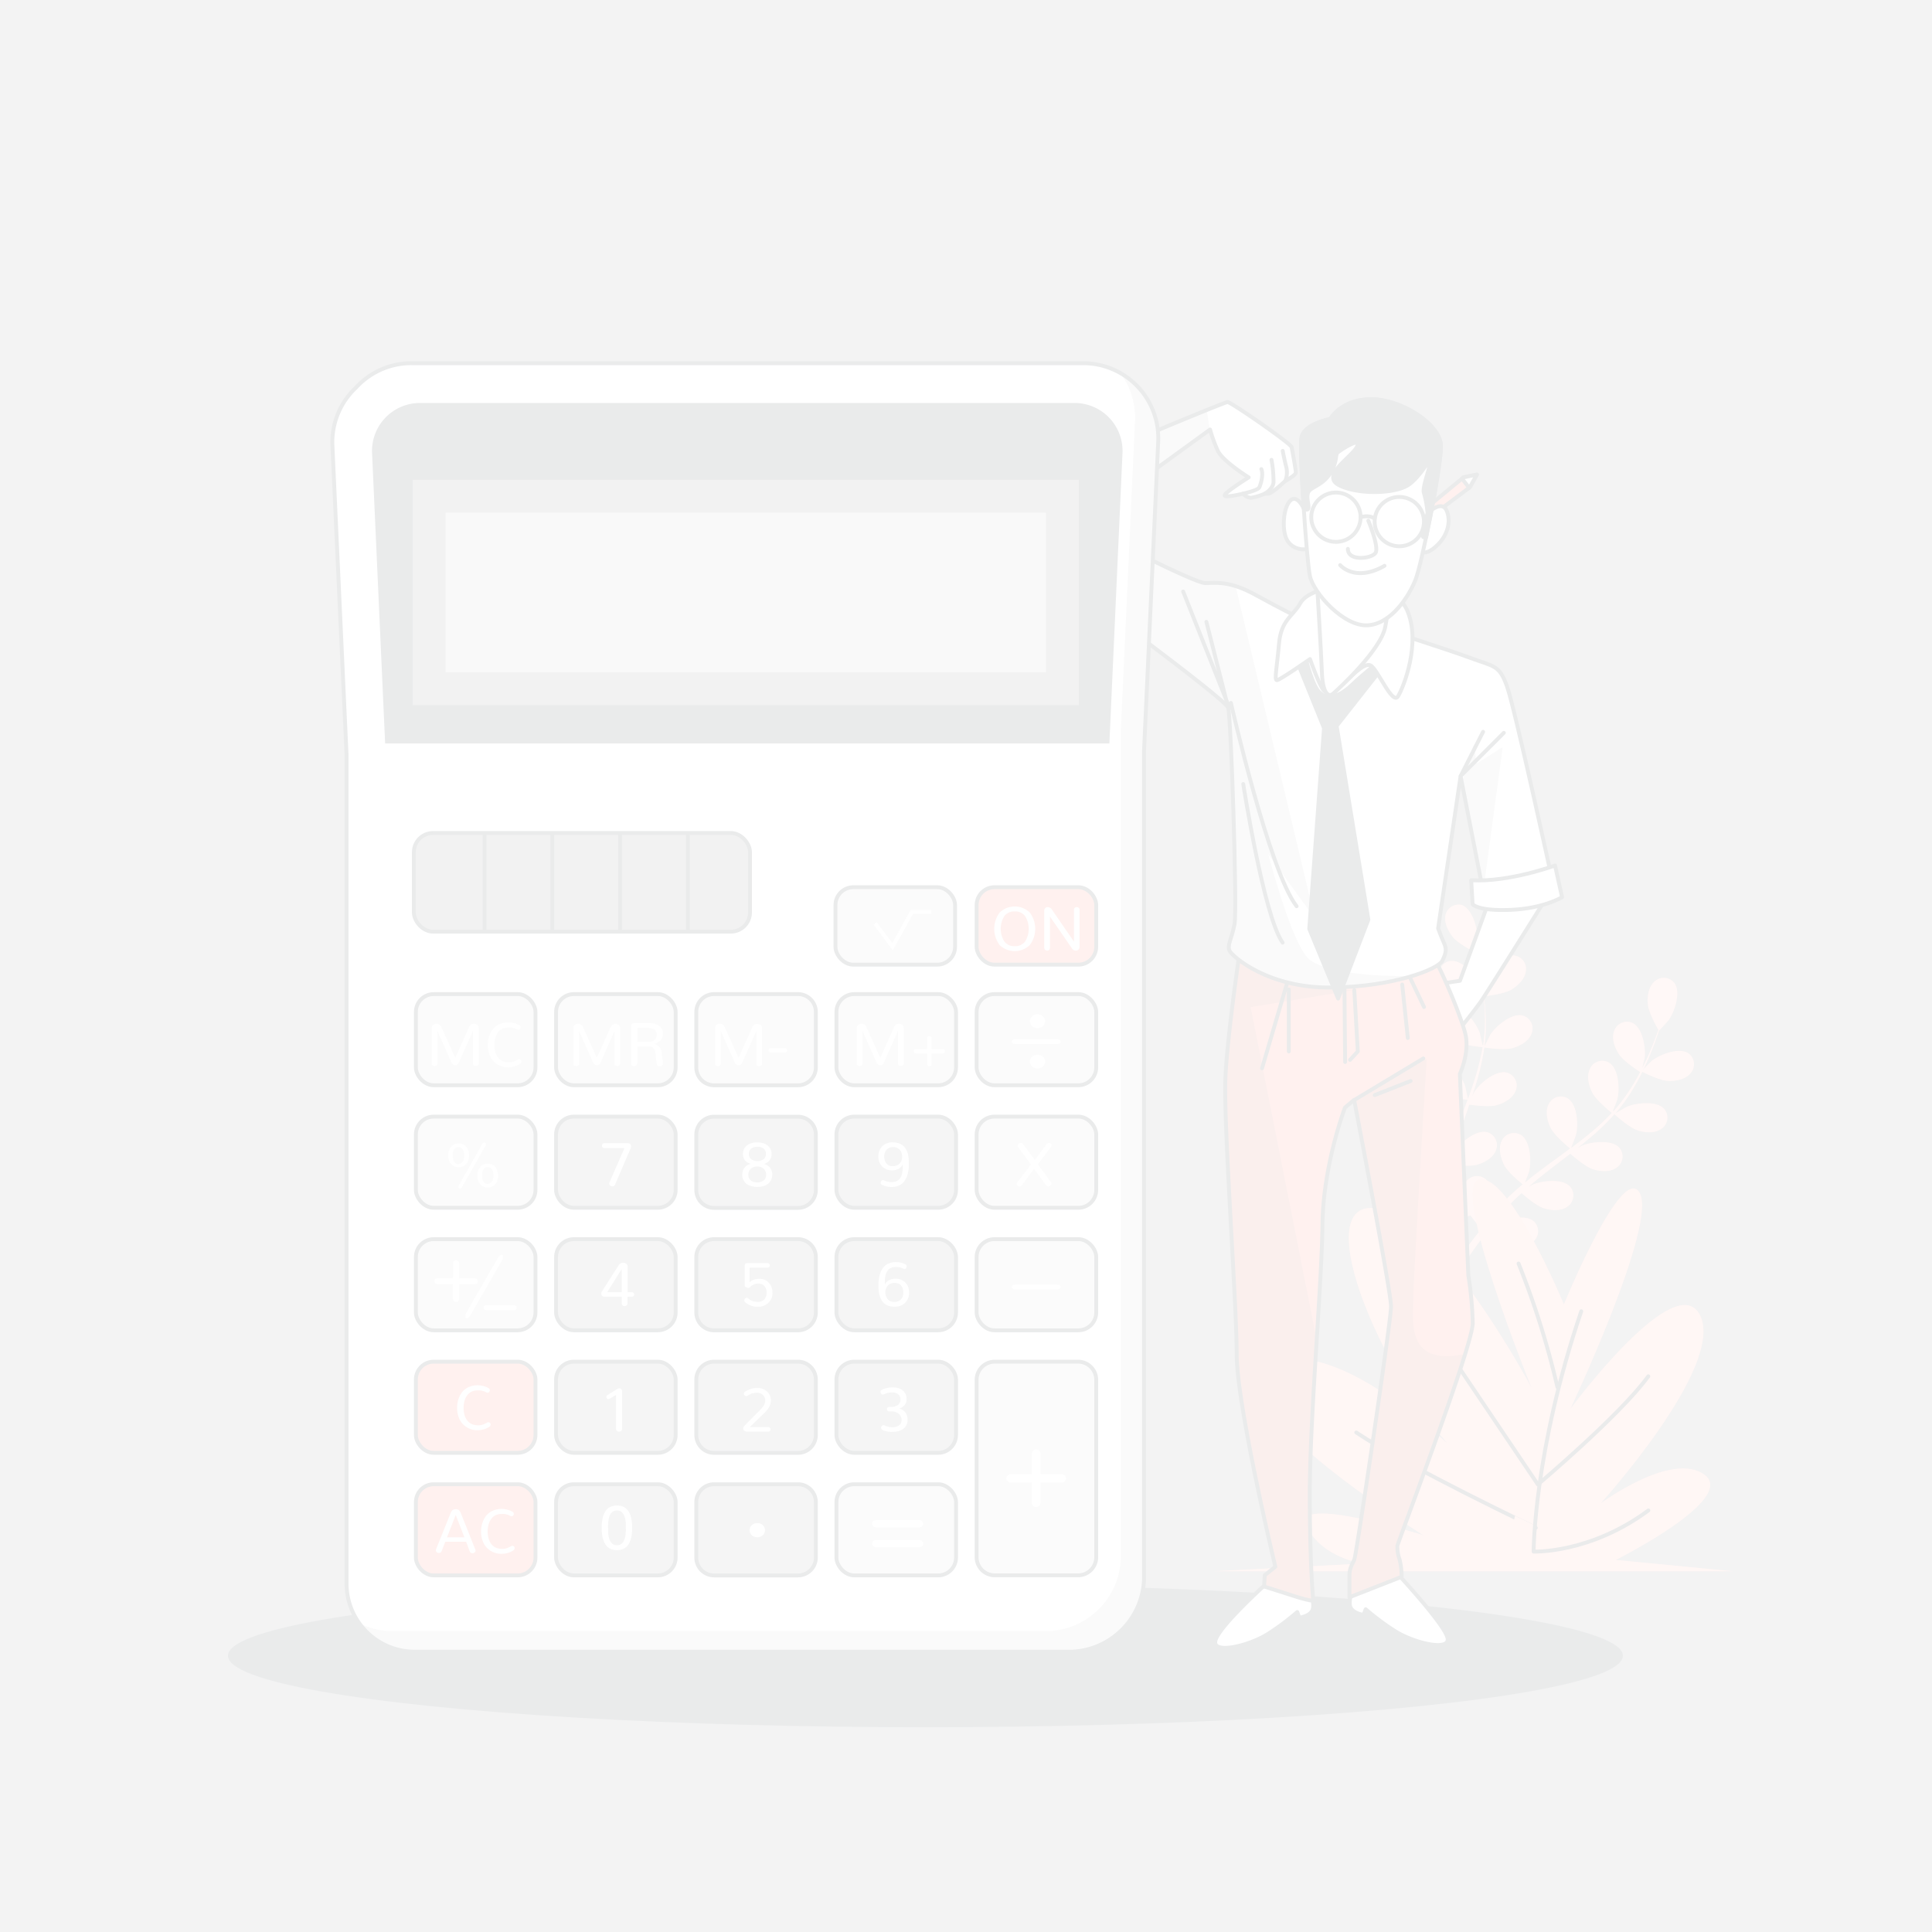 <svg xmlns="http://www.w3.org/2000/svg" opacity=".1" viewBox="0 0 500 500"><rect x="0" y="0" width="500" height="500" fill="#808080" stroke="none"/><defs><clipPath id="a"><path d="M321.14 244.22s-3.46 23-4 34.63 2.92 58.33 2.92 71.63 10 55 10 55l-2.74 2.19-.18 2.91 8 2.55c4 1.28 4.74 1.1 4.74 1.1s-.91-8.57-.91-27.71 3.1-54.13 3.28-69.63 5.83-30.25 5.83-30.25l2.37-2s9.55 49.62 9.55 53.45-8.93 64-9.48 65.43-1.28 2.19-1.28 4.2v5.65l13.49-5.29a17.4 17.4 0 0 0-.54-4.56 9.3 9.3 0 0 1-.55-3.46c0-.55 19.5-51.76 19.5-57.6a89 89 0 0 0-1.14-12.39l-2.19-52.13s2.55-5.47 1.46-10.21-7.11-18.77-8.2-19.68-38.81 6.01-49.93-3.83" style="fill:#ff725e;stroke:#263238;stroke-linecap:round;stroke-linejoin:round"/></clipPath><clipPath id="b"><path d="M266.83 141.05s-7.66-9.48-7.66-11.3 57.6-25.7 58.51-25.7 16.41 10.75 16.59 11.67 1.09 5.83 1.09 6.56-2.73 2.18-2.73 2.18-3.47 3.29-4.38 3.29h-.91a14.8 14.8 0 0 1-3.64 1.09 3.1 3.1 0 0 1-2-1.09s-5.1 1.27-4.74.36 6.2-4.56 6.2-4.56-6.74-4.19-8-6.92a37.6 37.6 0 0 1-2-5.47L277.58 137Z" style="fill:#fff;stroke:#263238;stroke-linecap:round;stroke-linejoin:round"/></clipPath><clipPath id="c"><path d="M337.55 160.55S331.9 157.82 325 154s-10.39-3.1-13.12-3.1-26.8-12.39-26.8-12.39l-10.78 10.93s42.83 31.35 43.56 33.72 2.37 52.13 1.64 56-2 5.47-1.27 6.93 10 9.66 26.25 9.48 27.7-4.74 28.79-6.93 1.1-3.1.37-4.74-1.46-3.64-1.46-3.64l5.82-39.42 5.84 29.89s2.91 1.64 9.11.55 8.93-2.74 8.93-2.74-9.84-45.2-11.85-50.85-3.28-5.11-9.66-7.47-23.15-7.66-23.15-7.66Z" style="fill:#fff;stroke:#263238;stroke-linecap:round;stroke-linejoin:round"/></clipPath><clipPath id="d"><path d="M280.33 94H106.45a19.35 19.35 0 0 0-14.3 6.3 19.36 19.36 0 0 0-6.12 15l3.66 80v214.53a17.62 17.62 0 0 0 17.62 17.62h170.13a19.49 19.49 0 0 0 18.63-18.63V194.34l3.67-80A19.43 19.43 0 0 0 280.33 94Z" style="fill:#fff;stroke:#263238;stroke-miterlimit:10"/></clipPath></defs><ellipse cx="239.5" cy="428.5" rx="180.5" ry="18.5" style="fill:#263238"/><path d="M384 257.87c-.06 0 .65-3.52.72-3.73.82-2.51 3.87-6.89 6.82-6.88a3.49 3.49 0 0 1 3.36 4c-.21 2.08-2.08 3.85-3.76 4.87-1.97 1.17-7.14 1.74-7.14 1.74" style="fill:#ff725e"/><path d="M378.29 234.2c2.78 1 4.16 6.14 4.07 8.78 0 .23-.53 3.78-.58 3.75.22.81.45 1.68.69 2.64.41 1.77.87 3.78 1.22 6a63 63 0 0 1 .78 7.21 45.5 45.5 0 0 1-.27 8.1.4.4 0 0 1 0 .1c.37-.79 1.46-2.95 1.56-3.11 1.45-2.2 5.54-5.62 8.39-4.83a3.5 3.5 0 0 1 2.19 4.72c-.75 1.94-3 3.16-4.91 3.7-2.14.61-6.9-.11-7.28-.17a63 63 0 0 1-1.76 8.07q-.66 2.33-1.43 4.63c.33-.67.64-1.26.69-1.34 1.45-2.21 5.54-5.62 8.39-4.84a3.5 3.5 0 0 1 2.2 4.72c-.76 1.95-3 3.16-4.92 3.7s-6 0-7.07-.14c-.21.59-.4 1.18-.6 1.77-1 2.82-2 5.64-2.85 8.42-.31 1-.58 2-.86 2.94.3-.59.56-1.09.61-1.16 1.45-2.2 5.54-5.62 8.39-4.83a3.49 3.49 0 0 1 2.19 4.72c-.75 1.94-3 3.16-4.91 3.7s-5.6.06-6.89-.12c-.25 1-.5 2-.7 3-.12.68-.28 1.32-.36 2s-.19 1.36-.28 2c-.14 1.3-.28 2.63-.38 3.89-.08.88-.13 1.72-.19 2.56.3-1 .92-2.89 1-3a13.56 13.56 0 0 1 4.53-5.15 3.8 3.8 0 0 1 .38-.68 3.5 3.5 0 0 1 5.14-.8c2.24 1.93 1.68 7.23.65 9.66-.06.15-.89 1.63-1.43 2.55.4-.49.78-1 1.2-1.48.82-1 1.67-2 2.58-3.05l1.38-1.5c.45-.51 1-1 1.49-1.49a75 75 0 0 1 3.73-3.33c-.88-.72-4-3.32-4.85-5.09s-1.52-4.25-.6-6.12a3.5 3.5 0 0 1 5-1.58c2.5 1.57 2.75 6.9 2.1 9.46 0 .15-.71 1.94-1.1 2.91.78-.64 1.55-1.29 2.36-1.92 2.34-1.8 4.76-3.56 7.17-5.32.74-.54 1.46-1.08 2.19-1.63-.31-.25-4-3.27-5-5.25-.88-1.76-1.51-4.25-.59-6.12a3.49 3.49 0 0 1 5-1.57c2.5 1.57 2.76 6.89 2.11 9.45-.05.19-1 2.75-1.3 3.39 1.61-1.19 3.2-2.4 4.72-3.66a60 60 0 0 0 5.85-5.44c-.15-.12-4.06-3.25-5.07-5.28-.89-1.76-1.52-4.25-.6-6.12a3.49 3.49 0 0 1 5-1.58c2.51 1.57 2.76 6.9 2.11 9.46 0 .16-.78 2.12-1.15 3l.14.09a46 46 0 0 0 4.8-6.44c.79-1.25 1.47-2.49 2.11-3.71-.79-.51-4.36-2.87-5.48-4.6s-2-4.06-1.26-6a3.5 3.5 0 0 1 4.76-2.11c2.66 1.29 3.49 6.55 3.13 9.17 0 .14-.38 1.56-.66 2.59.28-.55.58-1.12.83-1.65 1-2 1.74-3.92 2.41-5.61.37-1 .68-1.84 1-2.67-.51-.9-2.53-4.56-2.73-6.57s.12-4.52 1.66-5.93a3.5 3.5 0 0 1 5.19.32c1.77 2.37.08 7.43-1.44 9.58-.13.19-2.53 2.86-2.56 2.81-.26.8-.55 1.65-.88 2.58-.63 1.71-1.36 3.63-2.29 5.67a62 62 0 0 1-3.32 6.44 45.4 45.4 0 0 1-4.7 6.61.2.2 0 0 1-.07.07c.74-.45 2.84-1.65 3-1.73 2.42-1 7.72-1.62 9.66.6a3.5 3.5 0 0 1-.77 5.15c-1.71 1.2-4.27 1-6.14.37-2.12-.67-5.7-3.9-6-4.16a62 62 0 0 1-5.92 5.77c-1.22 1-2.48 2.06-3.75 3.07.65-.37 1.23-.7 1.32-.74 2.42-1 7.72-1.63 9.66.6a3.49 3.49 0 0 1-.77 5.14c-1.7 1.21-4.26 1-6.14.38s-5-3.3-5.83-4l-1.47 1.14c-2.37 1.82-4.75 3.62-7 5.46-.8.65-1.57 1.31-2.34 2l1.15-.64c2.42-1 7.72-1.63 9.66.6a3.51 3.51 0 0 1-.77 5.15c-1.7 1.2-4.26 1-6.14.37s-4.71-3-5.68-3.89c-.77.7-1.54 1.41-2.25 2.13-.47.5-1 .95-1.41 1.47l-1.35 1.53c-.83 1-1.68 2-2.46 3-.55.69-1.06 1.36-1.57 2 .79-.65 2.36-1.9 2.51-2 2.23-1.4 7.38-2.78 9.64-.87a3.49 3.49 0 0 1 0 5.2c-1.5 1.45-4.06 1.6-6 1.3-2.14-.34-6-2.86-6.51-3.18-.84 1.11-1.66 2.2-2.41 3.25-2.61 3.61-4.65 6.71-6 8.9-.05.08-.1.15-.14.23l-1.81-.88.28-.43c1.46-2.19 3.59-5.28 6.3-8.86.86-1.14 1.8-2.34 2.77-3.56a38 38 0 0 1-2.81-3.47c-2.07.81-6.39.85-6.95.85-.09 1.39-.17 2.75-.22 4-.19 4.45-.17 8.17-.13 10.76v.3l-2-1c0-2.58.1-6.07.36-10.19.09-1.42.21-2.94.35-4.49-.55-.14-5.05-1.29-6.75-2.65-1.54-1.23-3.16-3.22-3.1-5.31a3.5 3.5 0 0 1 3.85-3.51c2.93.38 5.39 5.11 5.87 7.7 0 .16.15 1.85.21 2.92.06-.63.11-1.25.18-1.9.13-1.29.3-2.58.47-4l.33-2c.1-.67.28-1.37.42-2.07.36-1.6.8-3.21 1.27-4.82-1.13-.12-5.14-.59-6.85-1.58s-3.61-2.71-3.87-4.78a3.5 3.5 0 0 1 3.27-4.05c2.95-.07 6.1 4.23 7 6.73.05.15.47 2 .69 3 .29-1 .58-1.93.91-2.9.95-2.79 2-5.59 3-8.39.32-.86.62-1.71.93-2.57-.4 0-5.18-.49-7.1-1.6-1.71-1-3.61-2.71-3.87-4.78a3.49 3.49 0 0 1 3.27-4.05c2.95-.07 6.1 4.23 7 6.72.06.19.67 2.87.79 3.55.68-1.88 1.34-3.77 1.92-5.66a62.5 62.5 0 0 0 1.88-7.76c-.19 0-5.18-.48-7.15-1.61-1.71-1-3.61-2.71-3.87-4.78a3.5 3.5 0 0 1 3.27-4.05c2.95-.07 6.1 4.23 7 6.73.06.16.52 2.2.72 3.17h.17a45 45 0 0 0 .44-8c0-1.48-.14-2.89-.28-4.26-.94 0-5.22 0-7.11-.81s-3.89-2.3-4.37-4.33a3.49 3.49 0 0 1 2.8-4.38c2.93-.39 6.53 3.54 7.67 5.92.06.13.55 1.51.88 2.53-.07-.62-.13-1.26-.21-1.85-.3-2.21-.71-4.22-1.09-6-.22-1-.45-1.92-.66-2.76-.93-.47-4.63-2.41-5.9-4s-2.4-3.83-1.89-5.86a3.49 3.49 0 0 1 4.17-2.47" style="fill:#ff725e"/><path d="M431.71 279.75c-2.32-.1-6.93-2.47-6.93-2.47s2.48-2.56 2.66-2.71c2.06-1.64 7-3.61 9.48-2a3.5 3.5 0 0 1 .61 5.17c-1.32 1.64-3.85 2.09-5.82 2.01" style="fill:#ff725e"/><g style="opacity:.5"><path d="M384 257.87c-.06 0 .65-3.52.72-3.73.82-2.51 3.87-6.89 6.82-6.88a3.49 3.49 0 0 1 3.36 4c-.21 2.08-2.08 3.85-3.76 4.87-1.97 1.17-7.14 1.74-7.14 1.74" style="fill:#fff"/><path d="M378.29 234.2c2.78 1 4.16 6.14 4.07 8.78 0 .23-.53 3.78-.58 3.75.22.81.45 1.68.69 2.64.41 1.77.87 3.78 1.22 6a63 63 0 0 1 .78 7.21 45.5 45.5 0 0 1-.27 8.1.4.4 0 0 1 0 .1c.37-.79 1.46-2.95 1.56-3.11 1.45-2.2 5.54-5.62 8.39-4.83a3.5 3.5 0 0 1 2.19 4.72c-.75 1.94-3 3.16-4.91 3.7-2.14.61-6.9-.11-7.28-.17a63 63 0 0 1-1.76 8.07q-.66 2.33-1.43 4.63c.33-.67.64-1.26.69-1.34 1.45-2.21 5.54-5.62 8.39-4.84a3.5 3.5 0 0 1 2.2 4.72c-.76 1.95-3 3.16-4.92 3.7s-6 0-7.07-.14c-.21.59-.4 1.18-.6 1.77-1 2.82-2 5.64-2.85 8.42-.31 1-.58 2-.86 2.94.3-.59.56-1.09.61-1.16 1.45-2.2 5.54-5.62 8.39-4.83a3.49 3.49 0 0 1 2.19 4.72c-.75 1.94-3 3.16-4.91 3.7s-5.6.06-6.89-.12c-.25 1-.5 2-.7 3-.12.68-.28 1.32-.36 2s-.19 1.36-.28 2c-.14 1.3-.28 2.63-.38 3.89-.08.88-.13 1.72-.19 2.56.3-1 .92-2.89 1-3a13.56 13.56 0 0 1 4.53-5.15 3.8 3.8 0 0 1 .38-.68 3.5 3.5 0 0 1 5.14-.8c2.24 1.93 1.68 7.23.65 9.66-.06.15-.89 1.63-1.43 2.55.4-.49.78-1 1.2-1.48.82-1 1.67-2 2.58-3.05l1.38-1.5c.45-.51 1-1 1.49-1.49a75 75 0 0 1 3.73-3.33c-.88-.72-4-3.32-4.85-5.09s-1.52-4.25-.6-6.12a3.5 3.5 0 0 1 5-1.58c2.5 1.57 2.75 6.9 2.1 9.46 0 .15-.71 1.94-1.1 2.91.78-.64 1.55-1.29 2.36-1.92 2.34-1.8 4.76-3.56 7.17-5.32.74-.54 1.46-1.08 2.19-1.63-.31-.25-4-3.27-5-5.25-.88-1.76-1.51-4.25-.59-6.12a3.49 3.49 0 0 1 5-1.57c2.5 1.57 2.76 6.89 2.11 9.45-.05.19-1 2.75-1.3 3.39 1.61-1.19 3.2-2.4 4.72-3.66a60 60 0 0 0 5.85-5.44c-.15-.12-4.06-3.25-5.07-5.28-.89-1.76-1.52-4.25-.6-6.12a3.49 3.49 0 0 1 5-1.58c2.51 1.57 2.76 6.9 2.11 9.46 0 .16-.78 2.12-1.15 3l.14.09a46 46 0 0 0 4.8-6.44c.79-1.25 1.47-2.49 2.11-3.71-.79-.51-4.36-2.87-5.48-4.6s-2-4.06-1.26-6a3.5 3.5 0 0 1 4.76-2.11c2.66 1.29 3.49 6.55 3.13 9.17 0 .14-.38 1.56-.66 2.59.28-.55.58-1.12.83-1.65 1-2 1.74-3.92 2.41-5.61.37-1 .68-1.84 1-2.67-.51-.9-2.53-4.56-2.73-6.57s.12-4.52 1.66-5.93a3.5 3.5 0 0 1 5.19.32c1.77 2.37.08 7.43-1.44 9.58-.13.19-2.53 2.86-2.56 2.81-.26.8-.55 1.65-.88 2.58-.63 1.71-1.36 3.63-2.29 5.67a62 62 0 0 1-3.32 6.44 45.4 45.4 0 0 1-4.7 6.61.2.2 0 0 1-.07.07c.74-.45 2.84-1.65 3-1.73 2.42-1 7.72-1.62 9.66.6a3.5 3.5 0 0 1-.77 5.15c-1.71 1.2-4.27 1-6.14.37-2.12-.67-5.7-3.9-6-4.16a62 62 0 0 1-5.92 5.77c-1.22 1-2.48 2.06-3.75 3.07.65-.37 1.23-.7 1.32-.74 2.42-1 7.72-1.63 9.66.6a3.49 3.49 0 0 1-.77 5.14c-1.7 1.21-4.26 1-6.14.38s-5-3.3-5.83-4l-1.47 1.14c-2.37 1.82-4.75 3.62-7 5.46-.8.65-1.57 1.31-2.34 2l1.15-.64c2.42-1 7.72-1.63 9.66.6a3.51 3.51 0 0 1-.77 5.15c-1.7 1.2-4.26 1-6.14.37s-4.71-3-5.68-3.89c-.77.7-1.54 1.41-2.25 2.13-.47.5-1 .95-1.41 1.47l-1.35 1.53c-.83 1-1.68 2-2.46 3-.55.69-1.06 1.36-1.57 2 .79-.65 2.36-1.9 2.51-2 2.23-1.4 7.38-2.78 9.64-.87a3.49 3.49 0 0 1 0 5.2c-1.5 1.45-4.06 1.6-6 1.3-2.14-.34-6-2.86-6.51-3.18-.84 1.11-1.66 2.2-2.41 3.25-2.61 3.61-4.65 6.71-6 8.9-.05.08-.1.15-.14.23l-1.81-.88.28-.43c1.46-2.19 3.59-5.28 6.3-8.86.86-1.14 1.8-2.34 2.77-3.56a38 38 0 0 1-2.81-3.47c-2.07.81-6.39.85-6.95.85-.09 1.39-.17 2.75-.22 4-.19 4.45-.17 8.17-.13 10.76v.3l-2-1c0-2.58.1-6.07.36-10.19.09-1.42.21-2.94.35-4.49-.55-.14-5.05-1.29-6.75-2.65-1.54-1.23-3.16-3.22-3.1-5.31a3.5 3.5 0 0 1 3.85-3.51c2.93.38 5.39 5.11 5.87 7.7 0 .16.15 1.85.21 2.92.06-.63.11-1.25.18-1.9.13-1.29.3-2.58.47-4l.33-2c.1-.67.28-1.37.42-2.07.36-1.6.8-3.21 1.27-4.82-1.13-.12-5.14-.59-6.85-1.58s-3.61-2.71-3.87-4.78a3.5 3.5 0 0 1 3.27-4.05c2.95-.07 6.1 4.23 7 6.73.05.15.47 2 .69 3 .29-1 .58-1.93.91-2.9.95-2.79 2-5.59 3-8.39.32-.86.62-1.71.93-2.57-.4 0-5.18-.49-7.1-1.6-1.71-1-3.61-2.71-3.87-4.78a3.49 3.49 0 0 1 3.27-4.05c2.95-.07 6.1 4.23 7 6.72.06.19.67 2.87.79 3.55.68-1.88 1.34-3.77 1.92-5.66a62.5 62.5 0 0 0 1.88-7.76c-.19 0-5.18-.48-7.15-1.61-1.71-1-3.61-2.71-3.87-4.78a3.5 3.5 0 0 1 3.27-4.05c2.95-.07 6.1 4.23 7 6.73.06.16.52 2.2.72 3.17h.17a45 45 0 0 0 .44-8c0-1.48-.14-2.89-.28-4.26-.94 0-5.22 0-7.11-.81s-3.89-2.3-4.37-4.33a3.49 3.49 0 0 1 2.8-4.38c2.93-.39 6.53 3.54 7.67 5.92.06.13.55 1.51.88 2.53-.07-.62-.13-1.26-.21-1.85-.3-2.21-.71-4.22-1.09-6-.22-1-.45-1.92-.66-2.76-.93-.47-4.63-2.41-5.9-4s-2.4-3.83-1.89-5.86a3.49 3.49 0 0 1 4.17-2.47" style="fill:#fff"/><path d="M431.71 279.75c-2.32-.1-6.93-2.47-6.93-2.47s2.48-2.56 2.66-2.71c2.06-1.64 7-3.61 9.48-2a3.5 3.5 0 0 1 .61 5.17c-1.32 1.64-3.85 2.09-5.82 2.01" style="fill:#fff"/></g><path d="M404.74 337.57s-14-33.78-21.85-32.31 13.45 53.85 13.45 53.85-24.66-46.51-41.47-46.51 6.13 51.4 27.46 68.54c0 0-33.62-36.23-53.24-28.39s39.23 44.54 39.23 44.54-34.18-10.77-30.26-2.44 14.57 9.79 14.57 9.79l-38.67 2h134.49l-30.26-2.94s31.38-15.67 23-22-26.9 7.34-26.9 7.34 31.94-35.24 25.78-48.46-33.63 24-33.63 24 22.42-47.48 17.94-55.8-19.64 28.79-19.64 28.79" style="fill:#ff725e"/><path d="M404.74 337.57s-14-33.78-21.85-32.31 13.45 53.85 13.45 53.85-24.66-46.51-41.47-46.51 6.13 51.4 27.46 68.54c0 0-33.62-36.23-53.24-28.39s39.23 44.54 39.23 44.54-34.18-10.77-30.26-2.44 14.57 9.79 14.57 9.79l-38.67 2h134.49l-30.26-2.94s31.38-15.67 23-22-26.9 7.34-26.9 7.34 31.94-35.24 25.78-48.46-33.63 24-33.63 24 22.42-47.48 17.94-55.8-19.64 28.79-19.64 28.79" style="fill:#fff;opacity:.4"/><path d="M409.23 339.35c-12.33 36.42-12.33 62.2-12.33 62.2s14.57.56 29.7-10.65" style="fill:none;stroke:#263238;stroke-linecap:round;stroke-linejoin:round"/><path d="M403.06 359A218 218 0 0 0 393 327" style="fill:none;stroke:#263238;stroke-linecap:round;stroke-linejoin:round"/><path d="M366.64 337.67 398 384.18s21.29-17.93 28.58-28m-29.12 39.21S364.4 379.7 351 370.73" style="fill:none;stroke:#263238;stroke-linecap:round;stroke-linejoin:round"/><path d="m385.12 233.83-7.29 20-4.92.73 3.46 13.49s5.29-6.57 6.93-8.94 17.7-28.02 17.7-28.02Zm-57.23 175.89s-12.21 10.94-13.31 14.77 8.93 1.45 13.86-1.83a64 64 0 0 0 7.29-5.47l.54 1.46s2.92-.36 3.47-2.18-1.1-6.2-1.1-6.2Zm33.17-3.1s12.43 13.31 13.52 17.14-8.93 1.45-13.85-1.83a65 65 0 0 1-7.29-5.46l-.55 1.45s-2.92-.36-3.46-2.18 1.09-6.2 1.09-6.2Z" style="fill:#fff;stroke:#263238;stroke-linecap:round;stroke-linejoin:round"/><path d="M321.14 244.22s-3.46 23-4 34.63 2.92 58.33 2.92 71.63 10 55 10 55l-2.74 2.19-.18 2.91 8 2.55c4 1.28 4.74 1.1 4.74 1.1s-.91-8.57-.91-27.71 3.1-54.13 3.28-69.63 5.83-30.25 5.83-30.25l2.37-2s9.55 49.62 9.55 53.45-8.93 64-9.48 65.43-1.28 2.19-1.28 4.2v5.65l13.49-5.29a17.4 17.4 0 0 0-.54-4.56 9.3 9.3 0 0 1-.55-3.46c0-.55 19.5-51.76 19.5-57.6a89 89 0 0 0-1.14-12.39l-2.19-52.13s2.55-5.47 1.46-10.21-7.11-18.77-8.2-19.68-38.81 6.01-49.93-3.83" style="fill:#ff725e"/><g style="clip-path:url(#a)"><path d="M365.76 336.4c0-5.5 3.47-62.38 3.47-62.38l-18.74 10.66c1.31 6.88 9.48 49.89 9.48 53.41 0 3.83-8.93 64-9.48 65.43s-1.28 2.19-1.28 4.2v5.65l13.49-5.29a17.4 17.4 0 0 0-.54-4.56 9.3 9.3 0 0 1-.55-3.46c0-.44 12.62-33.66 17.55-49.68-15.36 3.35-13.4-8.6-13.4-13.98m-23.43 18.27-1.54-7.76c.07-1.17.15-2.33.22-3.48l-.67 1.22-16.67-84 26.82-4.42c-10.51.25-29.35-12-29.35-12l-4.14 29.1 1.33 56.67 1.75 21.86c.06 1.26.17 2.71.35 4.29l.57 7.18a6.2 6.2 0 0 0 .74 2.08c2.85 17.28 8.34 40.12 8.34 40.12l-2.74 2.19-.18 2.91 8 2.55c4 1.28 4.74 1.1 4.74 1.1s-.91-8.57-.91-27.71c0-7.18.43-16.61 1-26.39a40.6 40.6 0 0 0 2.34-5.51" style="opacity:.2"/></g><path d="M321.14 244.22s-3.46 23-4 34.63 2.92 58.33 2.92 71.63 10 55 10 55l-2.74 2.19-.18 2.91 8 2.55c4 1.28 4.74 1.1 4.74 1.1s-.91-8.57-.91-27.71 3.1-54.13 3.28-69.63 5.83-30.25 5.83-30.25l2.37-2s9.55 49.62 9.55 53.45-8.93 64-9.48 65.43-1.28 2.19-1.28 4.2v5.65l13.49-5.29a17.4 17.4 0 0 0-.54-4.56 9.3 9.3 0 0 1-.55-3.46c0-.55 19.5-51.76 19.5-57.6a89 89 0 0 0-1.14-12.39l-2.19-52.13s2.55-5.47 1.46-10.21-7.11-18.77-8.2-19.68-38.81 6.01-49.93-3.83m29.35 40.46 17.86-10.75m-12.57 9.48 9.29-3.65m-17.13-24.06.18 19.14" style="fill:none;stroke:#263238;stroke-linecap:round;stroke-linejoin:round"/><path d="m350.49 256.25.91 15.86-2 2.18m13.49-19.5 1.45 13.85m.73-15.31 3.47 7.29m-35.55-5.83-6.38 21.69m6.93-20.41v16.04" style="fill:none;stroke:#263238;stroke-linecap:round;stroke-linejoin:round"/><path d="M266.83 141.05s-7.66-9.48-7.66-11.3 57.6-25.7 58.51-25.7 16.41 10.75 16.59 11.67 1.09 5.83 1.09 6.56-2.73 2.18-2.73 2.18-3.47 3.29-4.38 3.29h-.91a14.8 14.8 0 0 1-3.64 1.09 3.1 3.1 0 0 1-2-1.09s-5.1 1.27-4.74.36 6.2-4.56 6.2-4.56-6.74-4.19-8-6.92a37.6 37.6 0 0 1-2-5.47L277.58 137Z" style="fill:#fff"/><g style="clip-path:url(#b)"><path d="M312.31 106.12c-14.46 5.83-53.14 22.14-53.14 23.63 0 1.82 7.66 11.3 7.66 11.3l10.75-4 35.49-25.84Z" style="opacity:.2"/></g><path d="M266.83 141.05s-7.66-9.48-7.66-11.3 57.6-25.7 58.51-25.7 16.41 10.75 16.59 11.67 1.09 5.83 1.09 6.56-2.73 2.18-2.73 2.18-3.47 3.29-4.38 3.29h-.91a14.8 14.8 0 0 1-3.64 1.09 3.1 3.1 0 0 1-2-1.09s-5.1 1.27-4.74.36 6.2-4.56 6.2-4.56-6.74-4.19-8-6.92a37.6 37.6 0 0 1-2-5.47L277.58 137Z" style="fill:none;stroke:#263238;stroke-linecap:round;stroke-linejoin:round"/><path d="M321.69 127.75s3.85-.81 4.22-1.63 1.12-3.22.53-4.72m.9 6.35s2-1.11 2.24-2.83a30.3 30.3 0 0 0-.52-5.91m3.57 5.45a5.84 5.84 0 0 0 .24-3.66c-.52-2-.9-4.11-.9-4.11" style="fill:none;stroke:#263238;stroke-linecap:round;stroke-linejoin:round"/><path d="M337.55 160.55S331.9 157.82 325 154s-10.39-3.1-13.12-3.1-26.8-12.39-26.8-12.39l-10.78 10.93s42.83 31.35 43.56 33.72 2.37 52.13 1.64 56-2 5.47-1.27 6.93 10 9.66 26.25 9.48 27.7-4.74 28.79-6.93 1.1-3.1.37-4.74-1.46-3.64-1.46-3.64l5.82-39.42 5.84 29.89s2.91 1.64 9.11.55 8.93-2.74 8.93-2.74-9.84-45.2-11.85-50.85-3.28-5.11-9.66-7.47-23.15-7.66-23.15-7.66Z" style="fill:#fff"/><g style="clip-path:url(#c)"><path d="M362.2 252.59c-6.62 0-18.62-.83-23.17-4.14s-10.76-27.31-10.76-27.31l12 16.55-20.5-86a20.9 20.9 0 0 0-7.92-.81c-2.74 0-26.8-12.39-26.8-12.39l-10.75 10.95s42.83 31.35 43.56 33.72 2.37 52.13 1.64 56-2 5.47-1.27 6.93 10 9.66 26.25 9.48a77.2 77.2 0 0 0 20.92-3c-1.02.01-2.09.02-3.2.02m16.05-50.01 3.2-9.94.71 4.97 6.74-4.26-5.05 37.38z" style="opacity:.2"/></g><path d="M337.55 160.55S331.9 157.82 325 154s-10.39-3.1-13.12-3.1-26.8-12.39-26.8-12.39l-10.78 10.93s42.83 31.35 43.56 33.72 2.37 52.13 1.64 56-2 5.47-1.27 6.93 10 9.66 26.25 9.48 27.7-4.74 28.79-6.93 1.1-3.1.37-4.74-1.46-3.64-1.46-3.64l5.82-39.42 5.84 29.89s2.91 1.64 9.11.55 8.93-2.74 8.93-2.74-9.84-45.2-11.85-50.85-3.28-5.11-9.66-7.47-23.15-7.66-23.15-7.66Z" style="fill:none;stroke:#263238;stroke-linecap:round;stroke-linejoin:round"/><path d="m383.82 189.39-5.81 11.45 11.18-11.18m-71.33-6.5-5.65-22.24m5.65 21.51-11.66-29.35m12.36 28.84s9.88 43.49 17 52.61m-13.81-31.63s5.32 34.22 10.19 41.06" style="fill:none;stroke:#263238;stroke-linecap:round;stroke-linejoin:round"/><path d="m335.73 171.31 6.92 17.13-3.82 51.95 7.47 18.05 7.84-20.44-8.21-50.12 12.58-16-1.28-.92s-3.82 2.92-7.47 6.38-6.92 3.83-8.75 1.28-3.46-9.66-3.46-9.66Z" style="fill:#263238;stroke:#263238;stroke-linecap:round;stroke-linejoin:round"/><path d="M344.48 152.17s-6.2.73-8 4-4.93 4.19-5.47 10.39-1.28 9.48-.55 9.48 8.57-5.47 8.57-5.47 2.73 7.84 3.83 8.38 2.91-.54 4.55-1.82 5.47-5.83 7.29-4.92 5.65 10.39 7.11 8 6-13.85 2.37-22.24-19.7-5.8-19.7-5.8" style="fill:#fff;stroke:#263238;stroke-linecap:round;stroke-linejoin:round"/><path d="M340.83 150.89s1.09 17.87 1.28 23.15 1.64 6.56 2.91 5.47 12.4-11.3 13.49-17.31 1.64-9.48 1.64-9.48Zm-2.37-16.76s-1.82-5.84-4-4.93-2.92 7.48-1.46 10.39 5.47 3.1 6 1.83-.54-7.29-.54-7.29" style="fill:#fff;stroke:#263238;stroke-linecap:round;stroke-linejoin:round"/><path d="m369.45 131.21 9.29-7.66 3.47-.73-1.83 3.29-10.2 7.65s-1.28-.18-.73-2.55" style="fill:#ff725e;stroke:#263238;stroke-linecap:round;stroke-linejoin:round"/><path d="m378.74 123.55-.38.32 1.85 2.36.17-.12 1.83-3.29zm-9.29 9.3s3.64-3.65 4.92-.73.18 6.56-2.55 9.11-4.38 2-4.38.19 2.01-8.57 2.01-8.57" style="fill:#fff;stroke:#263238;stroke-linecap:round;stroke-linejoin:round"/><path d="M344.29 108.43s-6.92 1.27-7.47 4.92 1.28 31.35 2.19 35.72 8.75 13.13 14.94 12.76 10.76-7.65 12.4-11.85 6.56-28.8 6.56-34.45-10.21-12.21-18-12.21-10.62 5.11-10.62 5.11" style="fill:#fff;stroke:#263238;stroke-linecap:round;stroke-linejoin:round"/><path d="M354.12 134.76s2.92 6.93 1.82 8.39-7.11 2.18-7.11-1.1m-2 4.2s3.83 4.55 11.48.18m-6.19-12.58a6.38 6.38 0 1 0-6.38 6.38 6.38 6.38 0 0 0 6.38-6.38" style="fill:none;stroke:#263238;stroke-linecap:round;stroke-linejoin:round"/><path d="M368.52 135a6.38 6.38 0 1 0-6.38 6.37 6.38 6.38 0 0 0 6.38-6.37" style="fill:#fff;stroke:#263238;stroke-linecap:round;stroke-linejoin:round"/><path d="M352.12 133.85s2.18-.73 3.64.37" style="fill:none;stroke:#263238;stroke-linecap:round;stroke-linejoin:round"/><path d="M354.87 103.32c-7.84 0-10.58 5.11-10.58 5.11s-6.92 1.27-7.47 4.92c-.28 1.87.06 10.1.59 18.25.2.14 1.23.76 1.23-.39s-.73-3.1.19-4.19 3.64-1.64 5.46-4.56 1.28-4.74 1.83-5.29 6.38-4.37 5.1-1.64-9.48 7.48-4.74 10 14.76 2.37 18.23-.18 6-8.21 5.47-5.65-2.19 6.74-1.64 8a28 28 0 0 1 .91 5.1s-1.64 5.83-1.1 6.2a1.1 1.1 0 0 0 .72 0c1.87-8.78 3.84-20 3.84-23.53 0-5.59-10.21-12.15-18.04-12.15" style="fill:#263238;stroke:#263238;stroke-linecap:round;stroke-linejoin:round"/><path d="m380.75 227.81.36 6.2s1.28 1.82 9.85 1.46 13.3-3.28 13.3-3.28l-1.82-8.2s-11.85 4.37-21.69 3.82m-96.97-94.41-21.51 8.2s9.3 10.93 9.84 10.75 16-12.21 15.86-13.49-4.19-5.46-4.19-5.46" style="fill:#fff;stroke:#263238;stroke-linecap:round;stroke-linejoin:round"/><path d="M280.33 94H106.45a19.35 19.35 0 0 0-14.3 6.3 19.36 19.36 0 0 0-6.12 15l3.66 80v214.53a17.62 17.62 0 0 0 17.62 17.62h170.13a19.49 19.49 0 0 0 18.63-18.63V194.34l3.67-80A19.43 19.43 0 0 0 280.33 94" style="fill:#fff"/><g style="clip-path:url(#d)"><path d="M289.92 96.53a19.4 19.4 0 0 1 3.82 12.47l-3.67 80v214.49a19.49 19.49 0 0 1-18.63 18.63H101.31a17.6 17.6 0 0 1-8.37-2.12 17.57 17.57 0 0 0 14.37 7.44h170.13a19.49 19.49 0 0 0 18.63-18.63V194.34l3.67-80a19.45 19.45 0 0 0-9.82-17.81" style="opacity:.2"/></g><path d="M280.33 94H106.45a19.35 19.35 0 0 0-14.3 6.3 19.36 19.36 0 0 0-6.12 15l3.66 80v214.53a17.62 17.62 0 0 0 17.62 17.62h170.13a19.49 19.49 0 0 0 18.63-18.63V194.34l3.67-80A19.43 19.43 0 0 0 280.33 94Z" style="fill:none;stroke:#263238;stroke-miterlimit:10"/><path d="m286.63 191.9 3.37-74.66a11.91 11.91 0 0 0-11.9-12.45H108.69a11.91 11.91 0 0 0-11.9 12.45l3.36 74.66Z" style="fill:#263238;stroke:#263238;stroke-miterlimit:10"/><path d="M106.79 124.17H279.2v58.31H106.79z" style="fill:#7d7d7d"/><path d="M115.3 132.68h155.39v41.29H115.3z" style="fill:#bfbfbf"/><rect width="86.99" height="25.53" x="107.11" y="215.58" rx="4.97" style="fill:#7d7d7d;stroke:#263238;stroke-miterlimit:10"/><path d="M125.39 215.9v25.21m17.55-25.21v25.21m17.54-25.21v25.21m17.54-25.21v25.21" style="fill:none;stroke:#263238;stroke-miterlimit:10"/><rect width="30.95" height="20.04" x="216.22" y="229.61" rx="4.62" style="fill:#d9d9d9;stroke:#263238;stroke-miterlimit:10"/><rect width="30.95" height="23.59" x="107.63" y="257.27" rx="4.62" style="fill:#d9d9d9;stroke:#263238;stroke-miterlimit:10"/><rect width="30.95" height="23.59" x="143.91" y="257.27" rx="4.62" style="fill:#d9d9d9;stroke:#263238;stroke-miterlimit:10"/><path d="M184.81 257.27h21.7a4.63 4.63 0 0 1 4.63 4.63v14.34a4.63 4.63 0 0 1-4.62 4.63h-21.7a4.62 4.62 0 0 1-4.62-4.62v-14.36a4.62 4.62 0 0 1 4.61-4.62Z" style="fill:#d9d9d9;stroke:#263238;stroke-miterlimit:10"/><rect width="30.95" height="23.59" x="216.47" y="257.27" rx="4.62" style="fill:#d9d9d9;stroke:#263238;stroke-miterlimit:10"/><rect width="30.95" height="23.59" x="252.75" y="257.27" rx="4.62" style="fill:#d9d9d9;stroke:#263238;stroke-miterlimit:10"/><rect width="30.95" height="23.59" x="107.63" y="288.98" rx="4.62" style="fill:#d9d9d9;stroke:#263238;stroke-miterlimit:10"/><rect width="30.95" height="23.59" x="143.91" y="288.98" rx="4.62" style="fill:#999;stroke:#263238;stroke-miterlimit:10"/><path d="M184.81 289h21.7a4.63 4.63 0 0 1 4.63 4.63v14.34a4.63 4.63 0 0 1-4.62 4.63h-21.7a4.62 4.62 0 0 1-4.62-4.62V293.6a4.62 4.62 0 0 1 4.61-4.6Z" style="fill:#999;stroke:#263238;stroke-miterlimit:10"/><rect width="30.95" height="23.59" x="216.47" y="288.98" rx="4.62" style="fill:#999;stroke:#263238;stroke-miterlimit:10"/><rect width="30.95" height="23.59" x="252.75" y="288.98" rx="4.62" style="fill:#d9d9d9;stroke:#263238;stroke-miterlimit:10"/><rect width="30.95" height="23.59" x="107.63" y="320.69" rx="4.62" style="fill:#d9d9d9;stroke:#263238;stroke-miterlimit:10"/><rect width="30.95" height="23.59" x="143.91" y="320.69" rx="4.62" style="fill:#999;stroke:#263238;stroke-miterlimit:10"/><path d="M184.81 320.69h21.7a4.63 4.63 0 0 1 4.63 4.63v14.34a4.63 4.63 0 0 1-4.62 4.63h-21.7a4.62 4.62 0 0 1-4.62-4.62v-14.35a4.62 4.62 0 0 1 4.61-4.63Z" style="fill:#999;stroke:#263238;stroke-miterlimit:10"/><rect width="30.95" height="23.59" x="216.47" y="320.69" rx="4.62" style="fill:#999;stroke:#263238;stroke-miterlimit:10"/><rect width="30.95" height="23.59" x="252.75" y="320.69" rx="4.62" style="fill:#d9d9d9;stroke:#263238;stroke-miterlimit:10"/><rect width="30.95" height="23.59" x="107.63" y="352.4" rx="4.62" style="fill:#ff725e;stroke:#263238;stroke-miterlimit:10"/><rect width="30.95" height="23.59" x="143.91" y="352.4" rx="4.62" style="fill:#999;stroke:#263238;stroke-miterlimit:10"/><path d="M184.81 352.4h21.7a4.63 4.63 0 0 1 4.63 4.63v14.34a4.63 4.63 0 0 1-4.62 4.63h-21.7a4.62 4.62 0 0 1-4.62-4.62V357a4.62 4.62 0 0 1 4.61-4.6Z" style="fill:#999;stroke:#263238;stroke-miterlimit:10"/><rect width="30.95" height="23.59" x="216.47" y="352.4" rx="4.62" style="fill:#999;stroke:#263238;stroke-miterlimit:10"/><rect width="30.95" height="23.59" x="107.63" y="384.12" rx="4.62" style="fill:#ff725e;stroke:#263238;stroke-miterlimit:10"/><rect width="30.95" height="23.59" x="143.91" y="384.12" rx="4.62" style="fill:#999;stroke:#263238;stroke-miterlimit:10"/><path d="M184.81 384.12h21.7a4.63 4.63 0 0 1 4.63 4.63v14.34a4.63 4.63 0 0 1-4.62 4.63h-21.7a4.62 4.62 0 0 1-4.62-4.62v-14.36a4.62 4.62 0 0 1 4.61-4.62Z" style="fill:#999;stroke:#263238;stroke-miterlimit:10"/><rect width="30.95" height="23.59" x="216.47" y="384.12" rx="4.62" style="fill:#d9d9d9;stroke:#263238;stroke-miterlimit:10"/><path d="M279 352.4h-21.56a4.7 4.7 0 0 0-4.69 4.7V403a4.69 4.69 0 0 0 4.69 4.69H279a4.69 4.69 0 0 0 4.7-4.69v-45.9a4.7 4.7 0 0 0-4.7-4.7Z" style="fill:#d9d9d9;stroke:#263238;stroke-miterlimit:10"/><rect width="30.95" height="20.04" x="252.75" y="229.61" rx="4.62" style="fill:#ff725e;stroke:#263238;stroke-miterlimit:10"/><path d="M258.72 244.59a7 7 0 0 1 0-8.43 5.63 5.63 0 0 1 7.78 0 7 7 0 0 1 0 8.43 5.63 5.63 0 0 1-7.78 0m6.56-.92a6.15 6.15 0 0 0 0-6.6 3.2 3.2 0 0 0-2.67-1.2 3.23 3.23 0 0 0-2.68 1.2 6.21 6.21 0 0 0 0 6.6 3.21 3.21 0 0 0 2.68 1.21 3.18 3.18 0 0 0 2.67-1.21m5.19 2.12a.64.64 0 0 1-.22-.51v-9.51a1 1 0 0 1 .26-.74.84.84 0 0 1 .64-.27 1.2 1.2 0 0 1 .57.16 1.45 1.45 0 0 1 .5.46l5.72 8.32v-8.24a.64.64 0 0 1 .21-.51.73.73 0 0 1 .52-.19.7.7 0 0 1 .5.19.61.61 0 0 1 .22.51V245a1 1 0 0 1-.27.74 1 1 0 0 1-.69.28 1.1 1.1 0 0 1-.53-.14 1.16 1.16 0 0 1-.44-.38l-5.74-8.32v8.14a.61.61 0 0 1-.22.51.8.8 0 0 1-.52.19.76.76 0 0 1-.51-.23M117.26 275.5a1.24 1.24 0 0 1-.41-.51l-3.65-8.21v8.54a.47.47 0 0 1-.22.42.94.94 0 0 1-1 0 .47.47 0 0 1-.22-.42V266a1 1 0 0 1 .36-.76 1.23 1.23 0 0 1 .83-.3 1.27 1.27 0 0 1 .74.23 1.54 1.54 0 0 1 .56.7l3.57 7.91 3.56-7.91a1.47 1.47 0 0 1 .55-.7 1.32 1.32 0 0 1 1.58.07 1 1 0 0 1 .36.76v9.29a.47.47 0 0 1-.22.42.85.85 0 0 1-.51.15.9.9 0 0 1-.51-.15.5.5 0 0 1-.22-.42v-8.54l-3.67 8.25a1.24 1.24 0 0 1-.41.51.9.9 0 0 1-.53.18.94.94 0 0 1-.54-.19m11.38-.12a4.84 4.84 0 0 1-1.79-2.06 6.8 6.8 0 0 1-.6-2.91 7 7 0 0 1 .37-2.27 5.7 5.7 0 0 1 1-1.84 4.8 4.8 0 0 1 1.68-1.25 5.5 5.5 0 0 1 2.24-.45 5.7 5.7 0 0 1 2.84.73.57.57 0 0 1 .34.54.6.6 0 0 1-.17.44.55.55 0 0 1-.42.19.7.7 0 0 1-.25-.07l-.2-.1-.26-.12-.31-.12-.41-.12-.49-.07a6 6 0 0 0-.61 0 4 4 0 0 0-1.38.23 3.1 3.1 0 0 0-1 .65 3.8 3.8 0 0 0-.72 1 5.2 5.2 0 0 0-.42 1.24 7.1 7.1 0 0 0 0 2.81 5 5 0 0 0 .42 1.23 3.6 3.6 0 0 0 .72 1 3.1 3.1 0 0 0 1.06.64 3.9 3.9 0 0 0 1.41.24 3.8 3.8 0 0 0 1.22-.19 7 7 0 0 0 1.14-.53.56.56 0 0 1 .3-.08.54.54 0 0 1 .41.18.58.58 0 0 1 .18.42.72.72 0 0 1-.4.61 5.5 5.5 0 0 1-3.09.86 5.1 5.1 0 0 1-2.81-.83m-8 123.62h-5.4l-.93 2.39a.73.73 0 0 1-.73.52.84.84 0 0 1-.54-.2.62.62 0 0 1-.24-.49.8.8 0 0 1 .06-.29l3.73-9.26a1.93 1.93 0 0 1 .57-.88 1.54 1.54 0 0 1 1.55 0 1.93 1.93 0 0 1 .58.88L123 401a.7.7 0 0 1 .07.29.63.63 0 0 1-.25.49.85.85 0 0 1-.55.2.73.73 0 0 1-.72-.52Zm-2.7-6.93-2.26 5.8h4.51Zm8.95 9.22a4.8 4.8 0 0 1-1.79-2.05 6.8 6.8 0 0 1-.6-2.91 7 7 0 0 1 .37-2.27 5.7 5.7 0 0 1 1-1.85 4.6 4.6 0 0 1 1.68-1.24 5.3 5.3 0 0 1 2.24-.46 5.7 5.7 0 0 1 2.84.73.59.59 0 0 1 .34.54.64.64 0 0 1-.17.44.54.54 0 0 1-.42.19.7.7 0 0 1-.26-.06l-.19-.1-.26-.13-.31-.11-.41-.12a4 4 0 0 0-.49-.08 6 6 0 0 0-.61 0 3.8 3.8 0 0 0-1.38.24 2.9 2.9 0 0 0-1 .65 3.8 3.8 0 0 0-.71 1 5 5 0 0 0-.42 1.23 7 7 0 0 0-.14 1.41 7 7 0 0 0 .14 1.41 4.8 4.8 0 0 0 .42 1.22 3.4 3.4 0 0 0 .72 1 3.1 3.1 0 0 0 1.06.65 4.2 4.2 0 0 0 1.41.23 3.8 3.8 0 0 0 1.22-.18 8 8 0 0 0 1.14-.53.6.6 0 0 1 .3-.09.54.54 0 0 1 .41.18.57.57 0 0 1 .17.42.74.74 0 0 1-.39.62 5.5 5.5 0 0 1-3.09.85 5 5 0 0 1-2.82-.83m-6.21-32a4.8 4.8 0 0 1-1.78-2.05 6.8 6.8 0 0 1-.6-2.91 7 7 0 0 1 .36-2.27 5.8 5.8 0 0 1 1-1.85 4.54 4.54 0 0 1 1.67-1.24 5.4 5.4 0 0 1 2.25-.46 5.7 5.7 0 0 1 2.83.73.61.61 0 0 1 .17 1 .52.52 0 0 1-.41.19.65.65 0 0 1-.26-.06l-.19-.1-.27-.13-.31-.11-.41-.12a4 4 0 0 0-.49-.08 6 6 0 0 0-.61 0 3.9 3.9 0 0 0-1.38.24 2.8 2.8 0 0 0-1 .65 4 4 0 0 0-.72 1 5 5 0 0 0-.42 1.23 7 7 0 0 0-.13 1.41 7 7 0 0 0 .13 1.41 4.8 4.8 0 0 0 .42 1.22 3.8 3.8 0 0 0 .72 1 3.2 3.2 0 0 0 1.06.65 4.2 4.2 0 0 0 1.41.23 3.7 3.7 0 0 0 1.22-.18 7 7 0 0 0 1.14-.53.64.64 0 0 1 .3-.09.58.58 0 0 1 .42.18.6.6 0 0 1 .17.42.74.74 0 0 1-.39.62 5.55 5.55 0 0 1-3.09.85 5 5 0 0 1-2.81-.85m-3.97-68.08a3.69 3.69 0 0 1 0-4.38 2.38 2.38 0 0 1 2-.88 2.7 2.7 0 0 1 1.2.26 2.3 2.3 0 0 1 .85.71 3.6 3.6 0 0 1 .47 1 3.7 3.7 0 0 1 .16 1.11 3.3 3.3 0 0 1-.73 2.19 2.63 2.63 0 0 1-3.9 0Zm2.83-.34a1.76 1.76 0 0 0 .49-.79 4 4 0 0 0 .13-1.07A3.8 3.8 0 0 0 120 298a1.66 1.66 0 0 0-.49-.79 1.27 1.27 0 0 0-.88-.32 1.24 1.24 0 0 0-.87.32 1.74 1.74 0 0 0-.49.79 3.8 3.8 0 0 0-.13 1.06 4 4 0 0 0 .13 1.07 1.85 1.85 0 0 0 .49.79 1.24 1.24 0 0 0 .87.32 1.27 1.27 0 0 0 .91-.37m-.77 6.57a.43.43 0 0 1-.14-.32.6.6 0 0 1 .09-.27l6.13-10.85a.51.51 0 0 1 .45-.3.44.44 0 0 1 .32.13.48.48 0 0 1 .13.33.75.75 0 0 1-.1.33l-6.11 10.78a.5.5 0 0 1-.43.3.5.5 0 0 1-.34-.13m5.49-1a3.4 3.4 0 0 1-.71-2.21 3.26 3.26 0 0 1 .73-2.17 2.37 2.37 0 0 1 1.94-.88 2.6 2.6 0 0 1 1.2.27 2.14 2.14 0 0 1 .84.7 3.5 3.5 0 0 1 .47 1 3.8 3.8 0 0 1 .16 1.11 3.65 3.65 0 0 1-.31 1.54 2.65 2.65 0 0 1-.93 1.11 2.66 2.66 0 0 1-3.39-.44Zm2.83-.35a1.76 1.76 0 0 0 .49-.78 4 4 0 0 0 .13-1.08 3.5 3.5 0 0 0-.08-.81 2.5 2.5 0 0 0-.24-.68 1.26 1.26 0 0 0-1.17-.68 1.27 1.27 0 0 0-.88.32 1.66 1.66 0 0 0-.48.79 4.1 4.1 0 0 0 0 2.13 1.66 1.66 0 0 0 .48.79 1.27 1.27 0 0 0 .88.32 1.24 1.24 0 0 0 .87-.35Zm30.83.72a.66.66 0 0 1-.24-.52.8.8 0 0 1 .08-.34l3.84-8.82h-5.17a.62.62 0 0 1-.47-.19.65.65 0 0 1 0-.88.58.58 0 0 1 .47-.19h6a1 1 0 0 1 .65.2.68.68 0 0 1 .23.54 1.8 1.8 0 0 1-.14.67l-4 9.3a.67.67 0 0 1-.67.44.84.84 0 0 1-.58-.21m36.08.03a3.05 3.05 0 0 1-1.38-1.09 2.88 2.88 0 0 1-.52-1.73 3 3 0 0 1 .58-1.82 2.7 2.7 0 0 1 1.65-1 2.53 2.53 0 0 1-1.53-.92 2.66 2.66 0 0 1-.52-1.65 2.7 2.7 0 0 1 .51-1.65 2.9 2.9 0 0 1 1.32-1 5 5 0 0 1 1.86-.33 5.6 5.6 0 0 1 1.45.19 4 4 0 0 1 1.17.56 2.64 2.64 0 0 1 .8.95 2.9 2.9 0 0 1 .29 1.3 2.62 2.62 0 0 1-.53 1.66 2.56 2.56 0 0 1-1.51.91 3 3 0 0 1 1.66 1 2.85 2.85 0 0 1 .56 1.79 3 3 0 0 1-.52 1.73 3.13 3.13 0 0 1-1.39 1.09 5.75 5.75 0 0 1-3.95 0Zm3.63-1.33a1.74 1.74 0 0 0 .64-1.48 2 2 0 0 0-.65-1.58 2.43 2.43 0 0 0-1.64-.55 2.45 2.45 0 0 0-1.65.55 2 2 0 0 0-.66 1.58 1.9 1.9 0 0 0 .32 1.12 1.8 1.8 0 0 0 .83.65 3 3 0 0 0 1.16.2 2.63 2.63 0 0 0 1.62-.49Zm0-5.5a1.71 1.71 0 0 0 .59-1.4 1.58 1.58 0 0 0-.63-1.38 2.63 2.63 0 0 0-1.57-.45 3.5 3.5 0 0 0-.82.1 2.5 2.5 0 0 0-.7.31 1.4 1.4 0 0 0-.5.58 1.86 1.86 0 0 0-.18.84 1.71 1.71 0 0 0 .59 1.4 2.94 2.94 0 0 0 3.22 0m30.59 6.6a.5.5 0 0 1-.3-.49.8.8 0 0 1 .17-.49.52.52 0 0 1 .41-.23.5.5 0 0 1 .19.05 4.6 4.6 0 0 0 2 .47 3.5 3.5 0 0 0 1-.12 2.5 2.5 0 0 0 .73-.33 2.1 2.1 0 0 0 .52-.54 3.3 3.3 0 0 0 .36-.7 4.6 4.6 0 0 0 .22-.87 8 8 0 0 0 .11-1v-1.09a2.1 2.1 0 0 1-.94 1.13 3.3 3.3 0 0 1-1.78.49 3.47 3.47 0 0 1-2.58-1 3.5 3.5 0 0 1-1-2.57 3.63 3.63 0 0 1 1-2.67 3.7 3.7 0 0 1 2.75-1 4.7 4.7 0 0 1 1.64.28 3.3 3.3 0 0 1 1.18.75 3.9 3.9 0 0 1 .76 1.14 5.5 5.5 0 0 1 .42 1.38 9.5 9.5 0 0 1 .12 1.55v1.28c0 .4-.09.82-.17 1.27a7.3 7.3 0 0 1-.34 1.21 4.5 4.5 0 0 1-.56 1.06 3.6 3.6 0 0 1-.82.87 3.8 3.8 0 0 1-1.14.56 5.5 5.5 0 0 1-1.51.2 5.4 5.4 0 0 1-2.44-.59m4.61-5.49a2.5 2.5 0 0 0 .64-1.81 2.55 2.55 0 0 0-.6-1.73 2.09 2.09 0 0 0-1.69-.7 2.2 2.2 0 0 0-1.73.67 2.54 2.54 0 0 0-.6 1.78 2.73 2.73 0 0 0 .55 1.77 1.9 1.9 0 0 0 1.62.69 2.36 2.36 0 0 0 1.81-.67m-71.71 36.71a.65.65 0 0 1-.23-.52v-1.73h-4.48a.73.73 0 0 1-.58-.25.8.8 0 0 1-.22-.57 1 1 0 0 1 .14-.49l4.29-6.73a1.44 1.44 0 0 1 1.28-.74 1.16 1.16 0 0 1 .78.27 1 1 0 0 1 .32.82v6.54h1.13a.55.55 0 0 1 .43.17.6.6 0 0 1 .15.4.6.6 0 0 1-.15.41.55.55 0 0 1-.43.17h-1.14v1.73a.65.65 0 0 1-.23.52.78.78 0 0 1-.52.19.83.83 0 0 1-.54-.19m-.23-3.4v-6l-3.75 6Zm33.38 3.44a5.2 5.2 0 0 1-1.51-.94.43.43 0 0 1-.15-.34.72.72 0 0 1 .21-.49.62.62 0 0 1 .45-.23.44.44 0 0 1 .28.1 3.66 3.66 0 0 0 2.49.94 2.3 2.3 0 0 0 1.76-.63 2.5 2.5 0 0 0 .6-1.78 2.4 2.4 0 0 0-.59-1.68 2 2 0 0 0-1.56-.64 3 3 0 0 0-1.25.29 2.7 2.7 0 0 0-1 .72.42.42 0 0 1-.31.1 1.4 1.4 0 0 1-.64-.17c-.22-.12-.32-.25-.32-.41v-5.12c0-.47.25-.71.76-.71h5.14a.52.52 0 0 1 .43.18.65.65 0 0 1 .16.42.64.64 0 0 1-.15.42.57.57 0 0 1-.44.17H194v3.79l.1-.1a2 2 0 0 1 .28-.22 4 4 0 0 1 .48-.27 3.5 3.5 0 0 1 .69-.22 4.4 4.4 0 0 1 .9-.09 3.25 3.25 0 0 1 2.51 1 3.6 3.6 0 0 1 .95 2.58 3.47 3.47 0 0 1-1.07 2.65 3.86 3.86 0 0 1-2.74 1 4.9 4.9 0 0 1-1.83-.32m35.57.03a3.1 3.1 0 0 1-1.18-.75 3.8 3.8 0 0 1-.76-1.13 5.7 5.7 0 0 1-.42-1.39 9.4 9.4 0 0 1-.12-1.55v-1.27a11 11 0 0 1 .18-1.27 6.5 6.5 0 0 1 .33-1.22 5.2 5.2 0 0 1 .56-1.06 3.48 3.48 0 0 1 2-1.42 5 5 0 0 1 1.5-.21 5.56 5.56 0 0 1 2.43.58.52.52 0 0 1 .29.5.83.83 0 0 1-.17.49.49.49 0 0 1-.41.22.4.4 0 0 1-.19-.05 4.8 4.8 0 0 0-2-.47 3.5 3.5 0 0 0-.95.12 2.7 2.7 0 0 0-.72.34 2 2 0 0 0-.53.54 3 3 0 0 0-.36.7 4.3 4.3 0 0 0-.22.86 8 8 0 0 0-.11 1v1.09a2 2 0 0 1 .94-1.13 3.17 3.17 0 0 1 1.78-.49 3.38 3.38 0 0 1 3.55 3.57 3.62 3.62 0 0 1-1 2.66 3.7 3.7 0 0 1-2.75 1 4.4 4.4 0 0 1-1.67-.26m-.09-5.19a2.8 2.8 0 0 0 0 3.54 2.12 2.12 0 0 0 1.69.69 2.22 2.22 0 0 0 1.73-.66 2.57 2.57 0 0 0 .6-1.79 2.8 2.8 0 0 0-.54-1.77 2 2 0 0 0-1.63-.69 2.37 2.37 0 0 0-1.85.68m-70.08 37.6a.69.69 0 0 1-.23-.55V361l-1.69 1a.6.6 0 0 1-.31.09.56.56 0 0 1-.3-1l2.69-1.68a.8.8 0 0 1 .43-.11.73.73 0 0 1 .53.2.74.74 0 0 1 .21.57v9.69a.69.69 0 0 1-.23.55.87.87 0 0 1-.56.2.85.85 0 0 1-.54-.2m39.4-6.22a6.6 6.6 0 0 1-1.43 1.74l-3.58 3.49h4.72a.62.62 0 0 1 .46.17.6.6 0 0 1 .16.42.57.57 0 0 1-.16.42.6.6 0 0 1-.46.18h-5.4a1.17 1.17 0 0 1-.74-.23.72.72 0 0 1-.28-.58 1.08 1.08 0 0 1 .37-.77l4.08-4.13a6 6 0 0 0 .93-1.2 2.24 2.24 0 0 0 .3-1.09 2 2 0 0 0-.6-1.5 2.05 2.05 0 0 0-1.47-.57 4.3 4.3 0 0 0-1 .1 4 4 0 0 0-.62.17 4.4 4.4 0 0 0-.55.29l-.44.26a.6.6 0 0 1-.23.05.56.56 0 0 1-.43-.2.6.6 0 0 1-.19-.45.54.54 0 0 1 .3-.48 7.5 7.5 0 0 1 1.49-.72 5.2 5.2 0 0 1 1.75-.25 3.45 3.45 0 0 1 2.45.92 3 3 0 0 1 1 2.24 3.6 3.6 0 0 1-.43 1.72m29.36 6a.64.64 0 0 1-.41-.58.65.65 0 0 1 .18-.46.56.56 0 0 1 .42-.2 1 1 0 0 1 .2 0 5.1 5.1 0 0 0 2.16.52 2.7 2.7 0 0 0 1.69-.49 1.61 1.61 0 0 0 .65-1.37 2 2 0 0 0-.75-1.64 2.9 2.9 0 0 0-1.9-.61h-.57a.48.48 0 0 1-.41-.17.55.55 0 0 1-.15-.4.6.6 0 0 1 .15-.41.48.48 0 0 1 .41-.17h.51a2.87 2.87 0 0 0 1.76-.5 1.71 1.71 0 0 0 .66-1.45 1.6 1.6 0 0 0-.6-1.33 2.36 2.36 0 0 0-1.48-.47 5.05 5.05 0 0 0-2.3.54.5.5 0 0 1-.18 0 .53.53 0 0 1-.42-.23.76.76 0 0 1-.18-.49.49.49 0 0 1 .26-.45 4.7 4.7 0 0 1 1.2-.45 6.4 6.4 0 0 1 1.64-.23 5.1 5.1 0 0 1 1.84.32 3 3 0 0 1 1.31 1 2.86 2.86 0 0 1 .5 1.69 2.4 2.4 0 0 1-.52 1.57 3 3 0 0 1-1.38.92 2.65 2.65 0 0 1 1.58 1 3 3 0 0 1 .59 1.86 3.1 3.1 0 0 1-.32 1.42 2.6 2.6 0 0 1-.87 1 4 4 0 0 1-1.21.55 5.6 5.6 0 0 1-1.44.18 5.4 5.4 0 0 1-2.62-.47m-70.36 30.78a3.2 3.2 0 0 1-1.14-.85 4.4 4.4 0 0 1-.71-1.29 7 7 0 0 1-.39-1.56 14 14 0 0 1-.11-1.75q0-5.79 3.95-5.79c2.62 0 3.94 1.93 3.94 5.79a14 14 0 0 1-.11 1.74 7 7 0 0 1-.39 1.56 4.2 4.2 0 0 1-.71 1.29 3.15 3.15 0 0 1-1.13.85 3.7 3.7 0 0 1-1.6.32 3.8 3.8 0 0 1-1.6-.31m2.38-1.11a1.9 1.9 0 0 0 .59-.4 2.7 2.7 0 0 0 .41-.62 4 4 0 0 0 .28-.74 6 6 0 0 0 .16-.85c0-.32.07-.61.08-.88s0-.55 0-.85v-.9c0-.27 0-.57-.08-.89a6 6 0 0 0-.17-.85 4 4 0 0 0-.28-.74 2 2 0 0 0-.41-.6 1.7 1.7 0 0 0-.59-.39 2.08 2.08 0 0 0-1.55 0 1.8 1.8 0 0 0-.58.38 2.3 2.3 0 0 0-.42.6 4 4 0 0 0-.28.74c-.06.25-.11.54-.16.86s-.07.61-.08.89 0 .57 0 .9v.86c0 .27 0 .56.08.87a6 6 0 0 0 .16.85 4.3 4.3 0 0 0 .28.75 2.2 2.2 0 0 0 .41.61 1.8 1.8 0 0 0 .59.4 1.9 1.9 0 0 0 .78.15 2 2 0 0 0 .78-.15m34.05-2.51a1.77 1.77 0 0 1-.5-1.25 1.72 1.72 0 0 1 .55-1.27 1.9 1.9 0 0 1 1.44-.55 2 2 0 0 1 1.43.54 1.73 1.73 0 0 1 .55 1.28 1.8 1.8 0 0 1-.54 1.3 2 2 0 0 1-1.44.54 2 2 0 0 1-1.49-.59m72.6-131.72a1.74 1.74 0 0 1 0-2.5 2.12 2.12 0 0 1 2.79 0 1.7 1.7 0 0 1 .54 1.25 1.74 1.74 0 0 1-.53 1.26 2.11 2.11 0 0 1-2.8 0Zm0 10.47a1.76 1.76 0 0 1-.53-1.27 1.7 1.7 0 0 1 .53-1.23 1.88 1.88 0 0 1 1.4-.53 1.9 1.9 0 0 1 1.39.52 1.67 1.67 0 0 1 .54 1.24 1.76 1.76 0 0 1-.53 1.27 2.11 2.11 0 0 1-2.8 0M226 395a.9.9 0 0 1-.28-.65.86.86 0 0 1 .29-.68 1.06 1.06 0 0 1 .74-.26h11.13a1 1 0 0 1 .72.26.82.82 0 0 1 .31.68.83.83 0 0 1-.31.66 1.08 1.08 0 0 1-.72.26h-11.2a1 1 0 0 1-.68-.27m0 5.13a.84.84 0 0 1-.28-.64.9.9 0 0 1 .29-.68 1.1 1.1 0 0 1 .74-.26h11.17a1 1 0 0 1 .7.26.86.86 0 0 1 .29.68.82.82 0 0 1-.3.65 1.08 1.08 0 0 1-.72.26h-11.25a1 1 0 0 1-.64-.23Zm41.62-97.65-3.13 4.2a.78.78 0 0 1-.63.36.66.66 0 0 1-.48-.2.64.64 0 0 1-.21-.47.7.7 0 0 1 .15-.43l3.49-4.56-3.28-4.47a.5.5 0 0 1-.12-.34.72.72 0 0 1 .25-.53.8.8 0 0 1 .56-.23.72.72 0 0 1 .6.34l3 4.07 3-4.06a.8.8 0 0 1 .65-.36.65.65 0 0 1 .46.18.57.57 0 0 1 .19.43.67.67 0 0 1-.14.4l-3.37 4.53 3.35 4.58a.7.7 0 0 1 .14.4.64.64 0 0 1-.25.49.87.87 0 0 1-.56.21.68.68 0 0 1-.59-.31Zm-.26 87.21a1.13 1.13 0 0 1-.31-.82v-5.19h-5.4a1.2 1.2 0 0 1-.83-.31 1 1 0 0 1 0-1.54 1.2 1.2 0 0 1 .84-.29h5.4v-5.24a1.12 1.12 0 0 1 .31-.81 1 1 0 0 1 .8-.34 1.06 1.06 0 0 1 .8.33 1.13 1.13 0 0 1 .31.82v5.24h5.41a1.26 1.26 0 0 1 .84.29 1 1 0 0 1 .35.77 1 1 0 0 1-.35.77 1.2 1.2 0 0 1-.84.31h-5.41v5.19a1.12 1.12 0 0 1-.31.8 1 1 0 0 1-.8.34 1.06 1.06 0 0 1-.81-.32m-149.91-52.98a.8.8 0 0 1-.23-.59v-3.78h-3.92a.88.88 0 0 1-.61-.22.74.74 0 0 1 0-1.12.92.92 0 0 1 .62-.22h3.92V327a.86.86 0 0 1 .23-.6.75.75 0 0 1 .58-.24.77.77 0 0 1 .58.24.85.85 0 0 1 .23.6v3.8h3.94a.92.92 0 0 1 .6.22.7.7 0 0 1 .26.56.75.75 0 0 1-.25.56.88.88 0 0 1-.61.22h-3.94v3.78a.83.83 0 0 1-.23.58.74.74 0 0 1-.58.25.75.75 0 0 1-.59-.26m144.65-3.2a.5.5 0 0 1 0-.85 1.12 1.12 0 0 1 .68-.18h10.77a1.1 1.1 0 0 1 .67.18.55.55 0 0 1 .24.43.52.52 0 0 1-.24.42 1.1 1.1 0 0 1-.67.18h-10.77a1.12 1.12 0 0 1-.68-.18m-136.74 5.33a.6.6 0 0 1-.17-.42.6.6 0 0 1 .17-.43.58.58 0 0 1 .45-.18h7.28a.54.54 0 0 1 .45.19.6.6 0 0 1 .17.42.57.57 0 0 1-.17.42.57.57 0 0 1-.45.18h-7.28a.58.58 0 0 1-.45-.18m-4.19 2.16a.52.52 0 0 1-.55.1c-.14-.08-.2-.26-.19-.52a2.26 2.26 0 0 1 .35-1l8-13.89a2 2 0 0 1 .66-.78.52.52 0 0 1 .55-.1c.14.08.2.26.18.52a2.26 2.26 0 0 1-.35 1l-8 13.89a2.3 2.3 0 0 1-.65.78m140.93-71a.5.5 0 0 1 0-.85 1.12 1.12 0 0 1 .68-.18h10.77a1.1 1.1 0 0 1 .67.18.55.55 0 0 1 .24.43.52.52 0 0 1-.24.42 1.1 1.1 0 0 1-.67.18h-10.77a1.12 1.12 0 0 1-.68-.18m-108.17 5.5a1.24 1.24 0 0 1-.41-.51l-3.66-8.21v8.54a.49.49 0 0 1-.21.42.9.9 0 0 1-.52.15.9.9 0 0 1-.51-.15.5.5 0 0 1-.22-.42V266a1 1 0 0 1 .36-.76 1.32 1.32 0 0 1 1.58-.07 1.54 1.54 0 0 1 .56.7l3.56 7.91 3.54-7.88a1.47 1.47 0 0 1 .55-.7 1.32 1.32 0 0 1 1.58.07 1 1 0 0 1 .36.76v9.29a.47.47 0 0 1-.22.42.9.9 0 0 1-.51.15.85.85 0 0 1-.51-.15.47.47 0 0 1-.22-.42v-8.54L155.4 275a1.2 1.2 0 0 1-.4.51.94.94 0 0 1-.54.18.9.9 0 0 1-.53-.19m9.65.27a.68.68 0 0 1-.24-.56v-9.68a.7.7 0 0 1 .24-.54.77.77 0 0 1 .56-.23h3.4a8.5 8.5 0 0 1 1.18.07 5.3 5.3 0 0 1 1.08.25 3 3 0 0 1 .91.49 2.2 2.2 0 0 1 .6.82 2.8 2.8 0 0 1 .23 1.19 2.4 2.4 0 0 1-.59 1.65 3 3 0 0 1-1.77.91 2.57 2.57 0 0 1 2.08 2.52l.28 2.46a.3.3 0 0 1 0 .11.64.64 0 0 1-.22.51.75.75 0 0 1-.52.2.9.9 0 0 1-.57-.19.67.67 0 0 1-.29-.52l-.24-2.19a7.5 7.5 0 0 0-.19-1.11 1.5 1.5 0 0 0-.36-.67 1.2 1.2 0 0 0-.61-.36 4.4 4.4 0 0 0-1-.09h-2.62v4.37a.68.68 0 0 1-.24.56.87.87 0 0 1-.56.2.8.8 0 0 1-.54-.17m3.63-6.14h.83a4.3 4.3 0 0 0 .74-.16 1.8 1.8 0 0 0 .62-.32 1.54 1.54 0 0 0 .4-.55 2 2 0 0 0 .16-.83 2.1 2.1 0 0 0-.11-.69 1.1 1.1 0 0 0-.31-.48 2 2 0 0 0-.42-.3 1.9 1.9 0 0 0-.55-.16L168 266h-3.08v3.61Zm23.39 5.87a1.16 1.16 0 0 1-.41-.51l-3.66-8.21v8.54a.47.47 0 0 1-.22.42.85.85 0 0 1-.51.15.9.9 0 0 1-.51-.15.47.47 0 0 1-.22-.42V266a1 1 0 0 1 .36-.76 1.25 1.25 0 0 1 .83-.3 1.3 1.3 0 0 1 .75.23 1.54 1.54 0 0 1 .56.7l3.56 7.91 3.56-7.91a1.53 1.53 0 0 1 .55-.7 1.3 1.3 0 0 1 .76-.17 1.27 1.27 0 0 1 .84.3 1 1 0 0 1 .36.76v9.29a.5.5 0 0 1-.22.42.9.9 0 0 1-.51.15.9.9 0 0 1-.52-.15.49.49 0 0 1-.21-.42v-8.54l-3.67 8.19a1.16 1.16 0 0 1-.41.51.87.87 0 0 1-1.06 0Zm8.5-3.28a.47.47 0 0 1-.17-.38.51.51 0 0 1 .17-.4.65.65 0 0 1 .46-.16h3.49a.6.6 0 0 1 .45.16.49.49 0 0 1 .18.4.45.45 0 0 1-.18.38.68.68 0 0 1-.45.15h-3.49a.7.7 0 0 1-.46-.15m28.16 3.28a1.24 1.24 0 0 1-.41-.51l-3.65-8.21v8.54a.47.47 0 0 1-.22.42.94.94 0 0 1-1 0 .47.47 0 0 1-.22-.42V266a1 1 0 0 1 .36-.76 1.23 1.23 0 0 1 .83-.3 1.27 1.27 0 0 1 .74.23 1.5 1.5 0 0 1 .56.7l3.57 7.91 3.56-7.91a1.53 1.53 0 0 1 .55-.7 1.32 1.32 0 0 1 1.58.07 1 1 0 0 1 .36.76v9.29a.47.47 0 0 1-.22.42.84.84 0 0 1-.5.15.9.9 0 0 1-.52-.15.5.5 0 0 1-.22-.42v-8.54l-3.67 8.25a1.24 1.24 0 0 1-.41.51.9.9 0 0 1-.53.18.94.94 0 0 1-.54-.19m12.84.27a.57.57 0 0 1-.16-.42v-2.72h-2.83a.65.65 0 0 1-.44-.16.52.52 0 0 1-.18-.4.51.51 0 0 1 .18-.41.65.65 0 0 1 .44-.15h2.83v-2.74a.6.6 0 0 1 .16-.43.54.54 0 0 1 .42-.17.53.53 0 0 1 .41.17.6.6 0 0 1 .17.43v2.74h2.83a.7.7 0 0 1 .44.15.51.51 0 0 1 .18.41.52.52 0 0 1-.18.4.63.63 0 0 1-.44.16h-2.83v2.72a.6.6 0 0 1-.17.42.57.57 0 0 1-.41.17.51.51 0 0 1-.42-.17" style="fill:#fff"/><path d="m226.5 239 4.5 6 5-9h5" style="fill:none;stroke:#fff;stroke-miterlimit:10"/></svg>